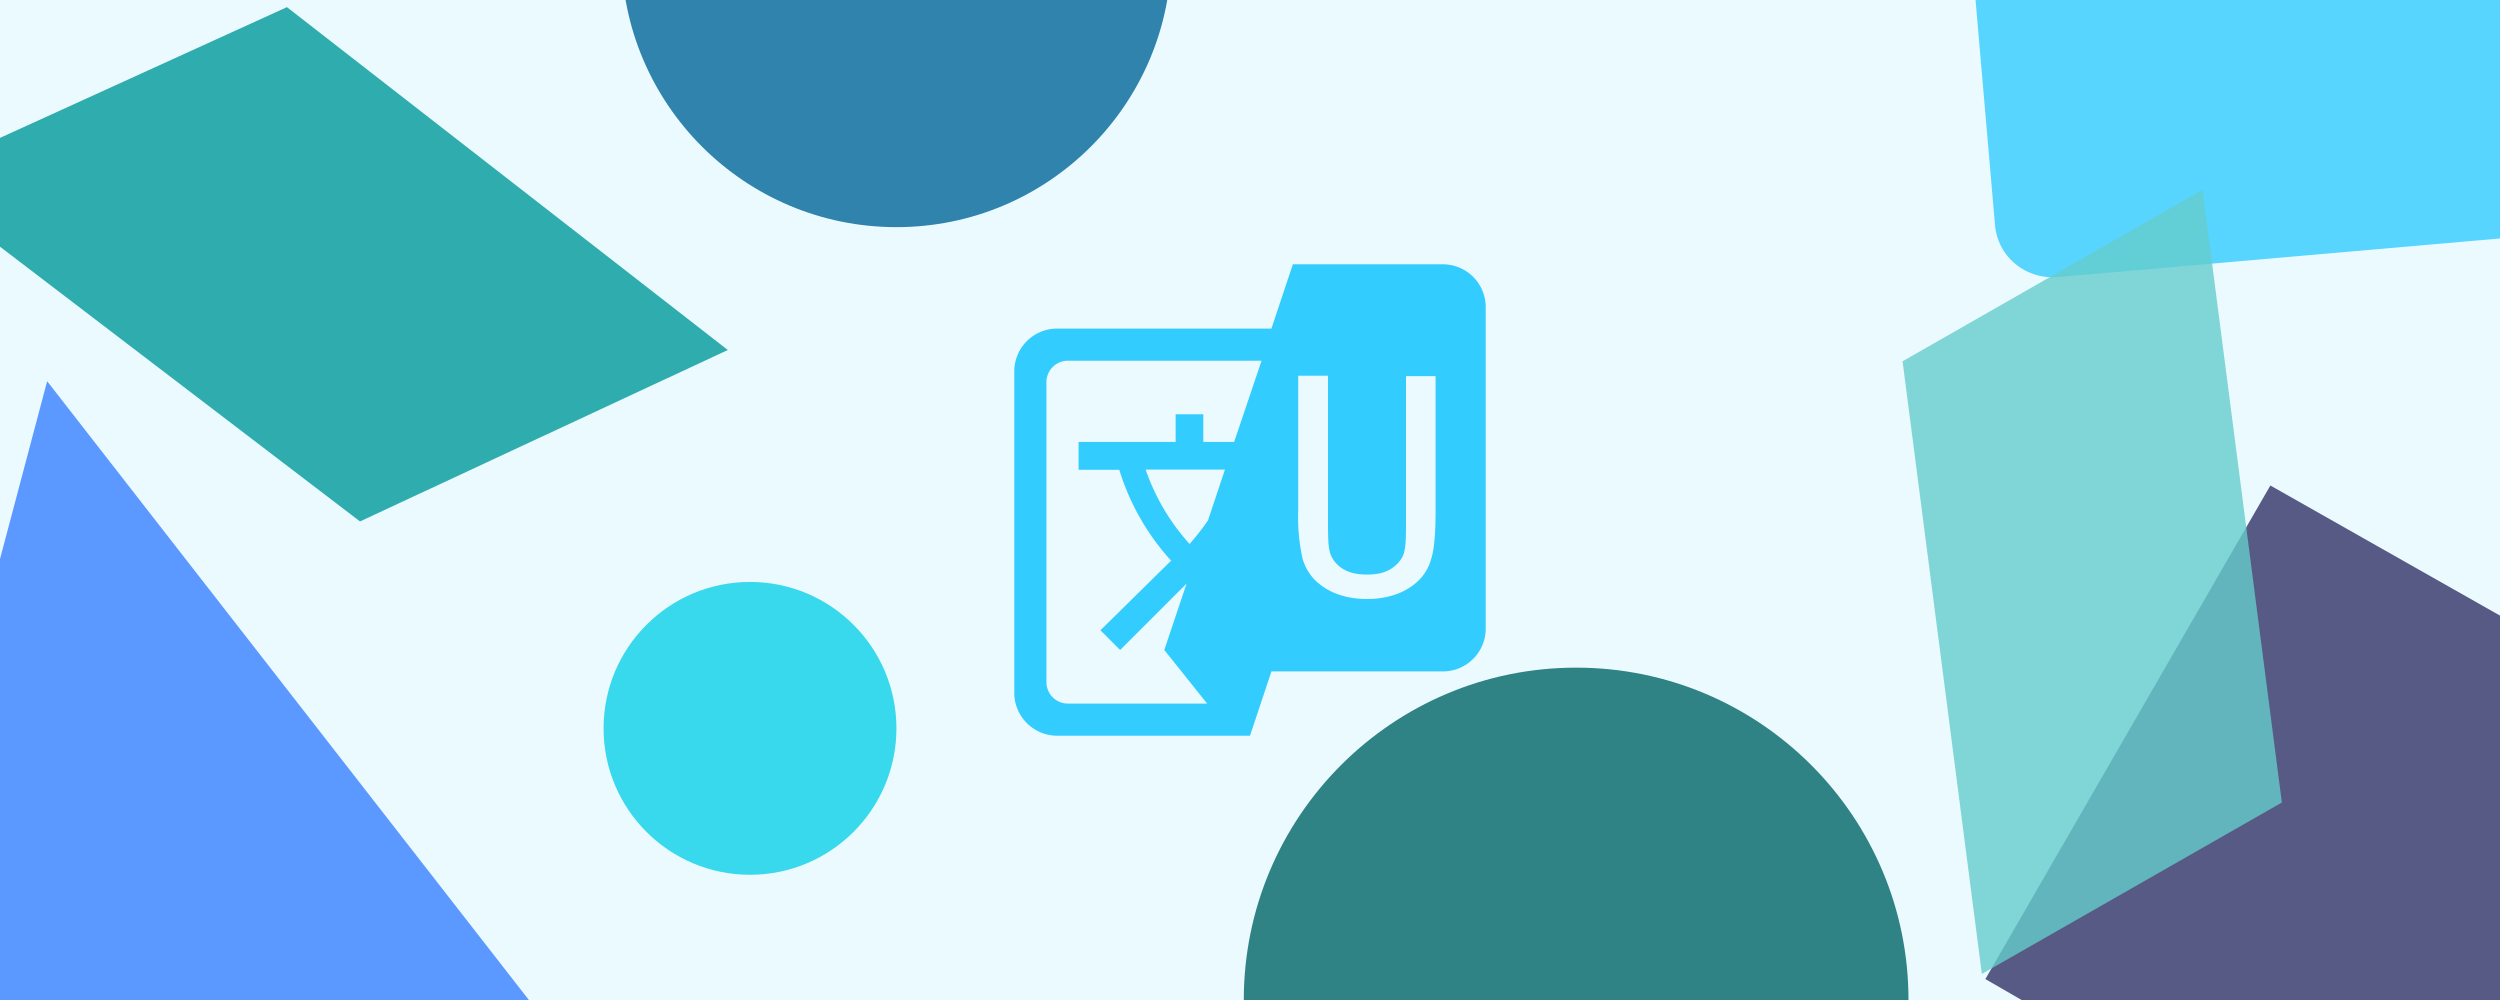 <svg xmlns="http://www.w3.org/2000/svg" viewBox="0 0 350 140"><path d="M0 0h350v140H0V0z" opacity=".1" fill="#3cf"/><path d="M317.85 67.97l96.2 54.5-67 54.5-69.1-39.9 39.9-69.1z" opacity=".8" fill="#336"/><circle cx="220.66" cy="140" r="46.53" opacity=".8" fill="#066"/><path d="M6.6 53.37l69.6 89.4-106.24 48.8L6.6 53.37z" opacity=".8" fill="#3880ff"/><circle cx="125.5" cy="-6.7" r="38.5" opacity=".8" fill="#069"/><path d="M280.4-40.8l67.3-11.3a7.9 7.9 0 0 1 9.16 6.4l.04.2c0 .2.1.2 0 .4l8.2 68.8a8 8 0 0 1-7 8.9c-.1 0-.2 0-.2.1L288 38.8c-4.4.3-8.3-2.8-8.7-7.3l-5.5-63.6c-.4-4.2 2.5-8 6.6-8.7z" opacity=".8" fill="#3cf"/><circle cx="105" cy="101.97" r="20.5" opacity=".8" fill="#0cd1e8"/><path d="M40.17 1L-12.5 25 50.4 73l51.49-24L40.17 1z" opacity=".8" fill="#099"/><path d="M266.36 50.58l11.1 85.77 42-24-11.1-85.77-42 24z" opacity=".8" fill="#6cc"/><path d="M202 37h-21l-3 9h-30a6 6 0 0 0-6 6v45c0 3.3 2.7 6 6 6h27l3-9h24a6 6 0 0 0 6-6V43a6 6 0 0 0-6-6zm-32.88 35.85a33.72 33.72 0 0 1-2.58 3.3 30.06 30.06 0 0 1-6.15-10.41h11.1l-2.37 7.11zm3.66-10.98h-4.32V58h-3.87v3.87H151v3.9h5.7c1.44 4.7 3.9 9.02 7.2 12.66l.06.06-9.9 9.75 2.76 2.76 9.3-9.3L163 91l6 7.5h-19.5a3 3 0 0 1-3-3v-42a3 3 0 0 1 3-3h27.12l-3.84 11.37zm28.2 9.66c0 3.12-.18 5.34-.6 6.66a6.67 6.67 0 0 1-1.98 3.27 8.77 8.77 0 0 1-3.12 1.8c-1.17.39-2.46.6-3.9.6s-2.73-.21-3.9-.6a9.03 9.03 0 0 1-3.12-1.8 6.96 6.96 0 0 1-2.01-3.3c-.48-2.17-.68-4.4-.6-6.63V52.6h4.17v20.76c0 1.5.03 2.55.12 3.21.09.66.24 1.11.42 1.44a4.2 4.2 0 0 0 1.92 1.83c.81.42 1.8.6 3 .6s2.19-.18 3-.6 1.47-1.02 1.92-1.8c.21-.36.33-.84.42-1.5.09-.6.12-1.65.12-3.12V52.66h4.14v18.87z" fill="#3cf"/></svg>